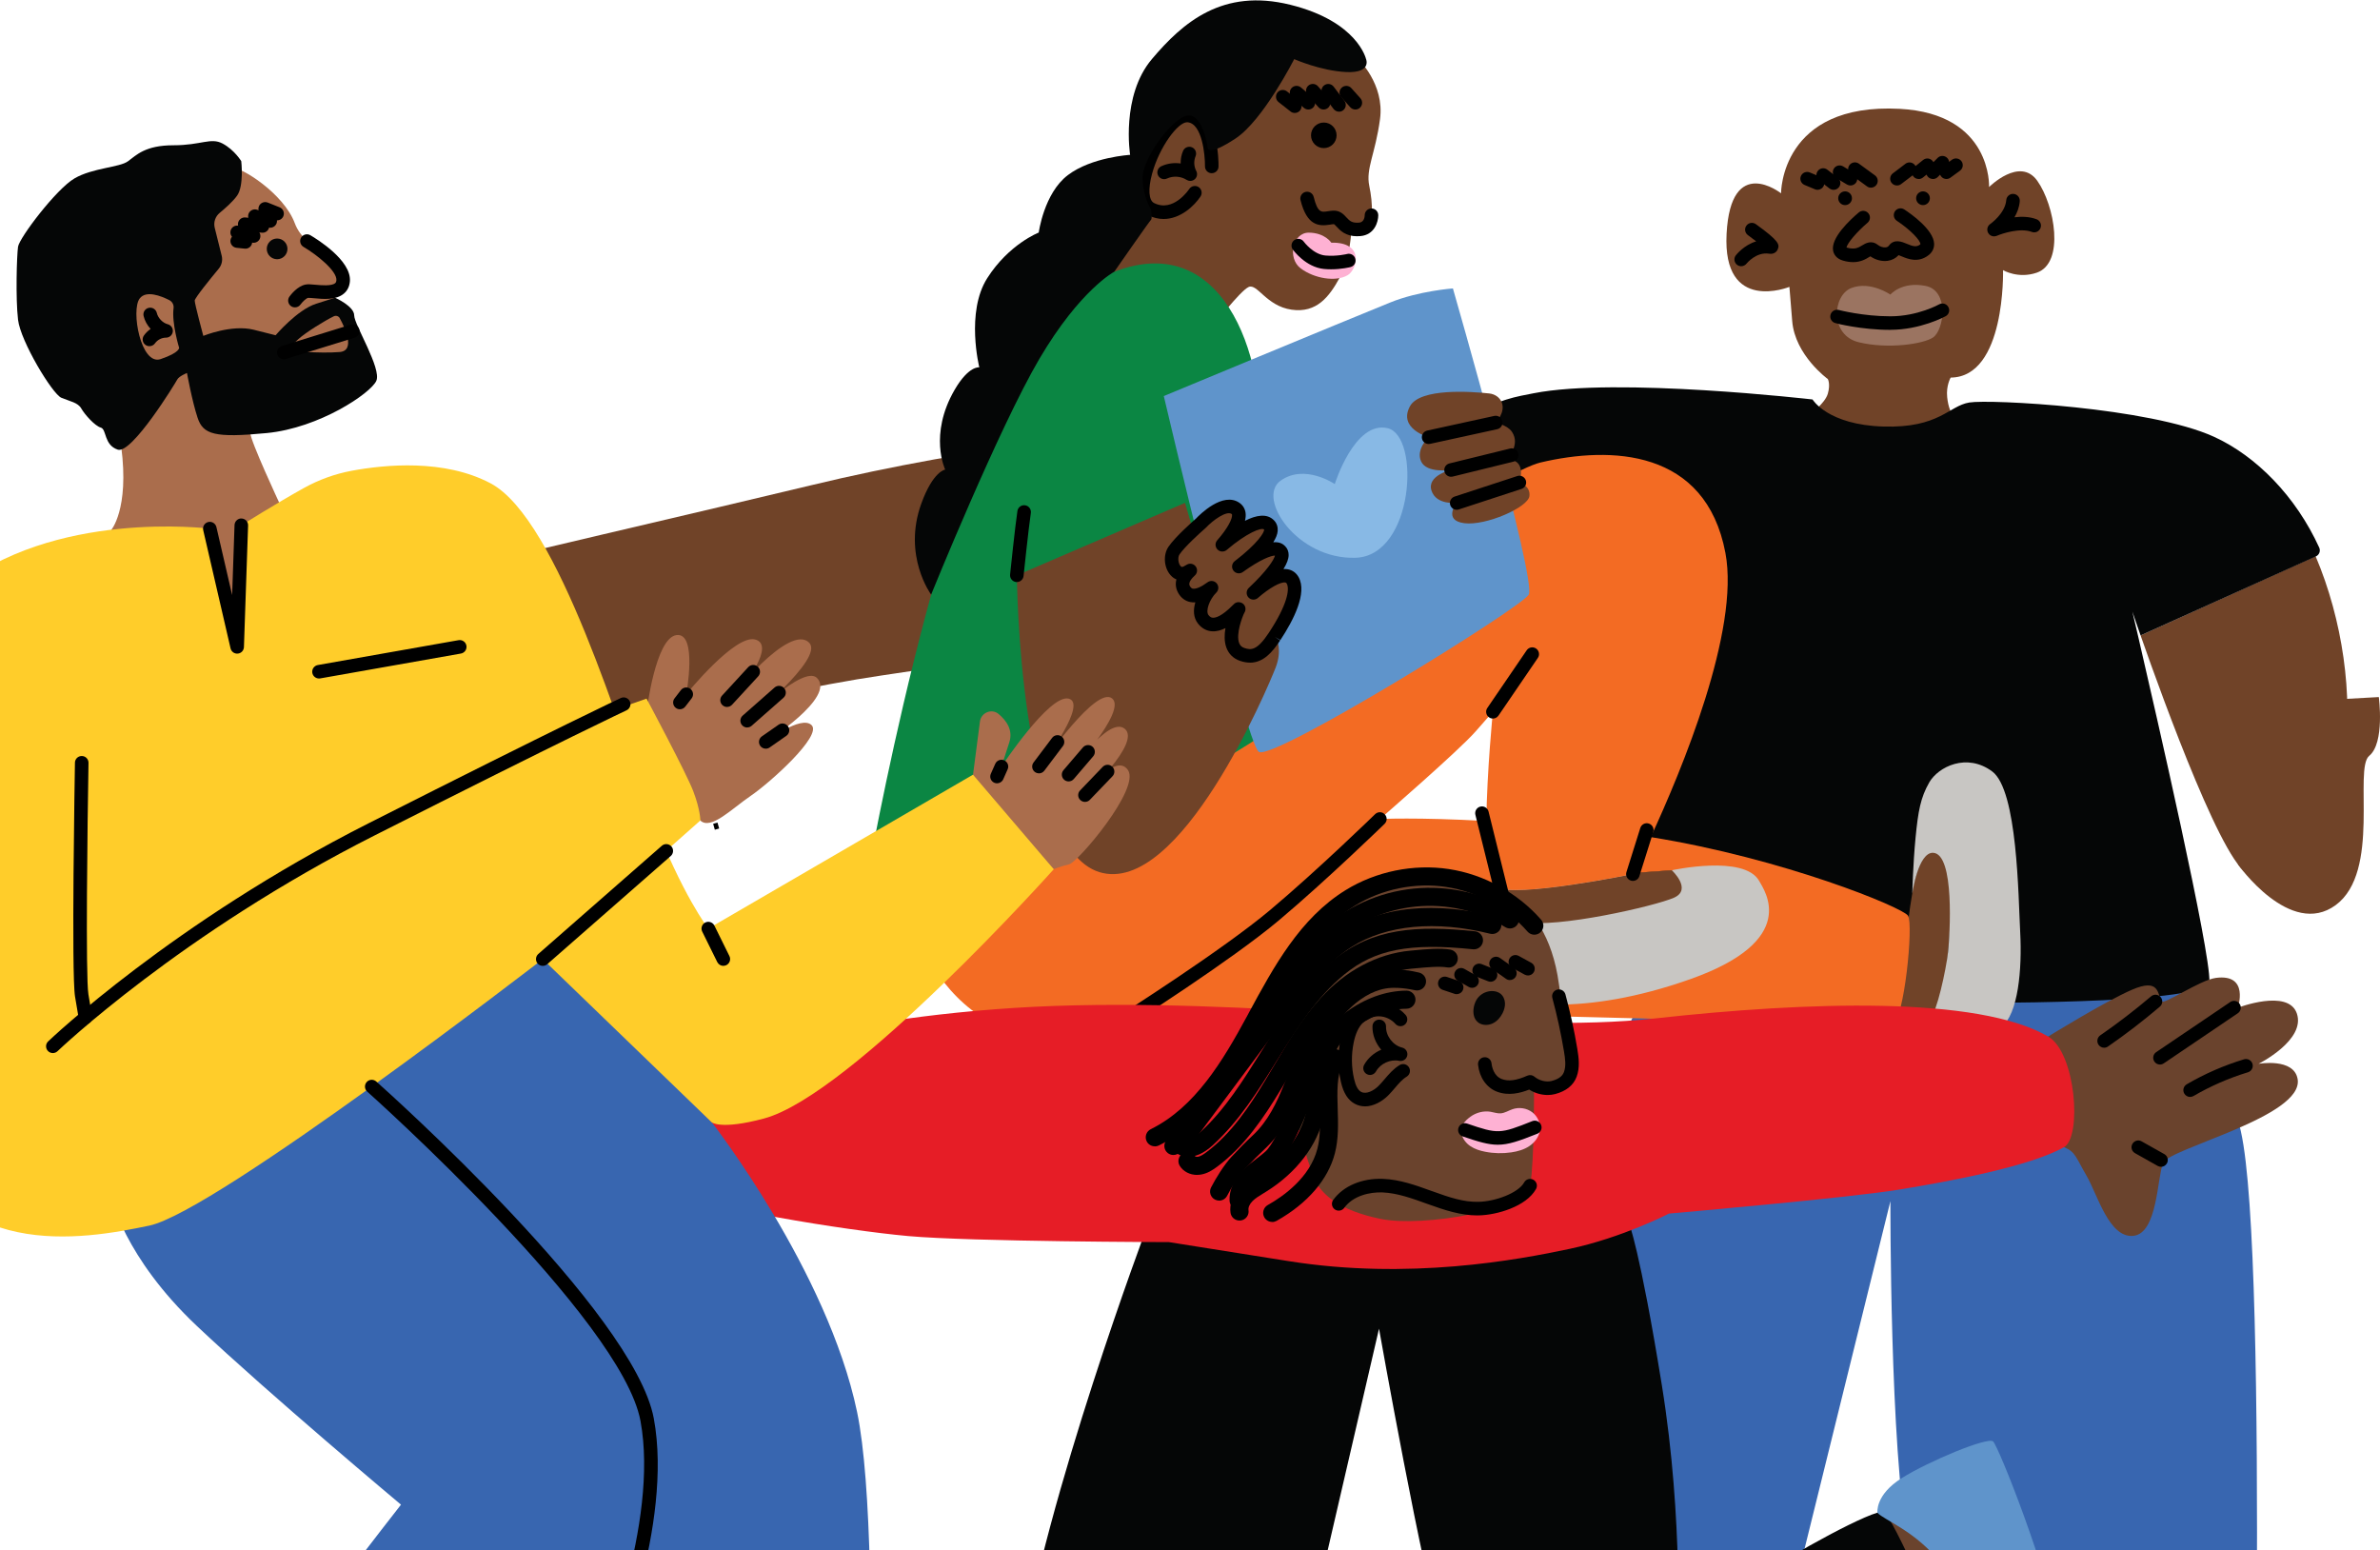 <svg width="390" height="254" viewBox="0 0 390 254" fill="none" xmlns="http://www.w3.org/2000/svg">
<path d="M296.621 67.853C296.621 67.853 299.058 66.105 299.517 64.505C299.976 62.906 299.517 62.106 299.517 62.106C299.517 62.106 294.14 58.218 293.681 52.611L293.222 47.005C293.222 47.005 282.239 51.463 282.928 38.31C283.616 25.157 291.852 31.674 291.852 31.674C291.852 31.674 291.756 16.803 311.3 17.832C326.497 18.632 325.942 30.645 325.942 30.645C325.942 30.645 330.978 25.609 333.837 29.615C336.695 33.622 338.384 43.094 333.755 44.679C330.689 45.731 328.23 44.264 328.23 44.264C328.23 44.264 328.69 61.787 319.647 61.869C319.647 61.869 318.877 63.179 319.076 65.083C319.432 68.453 320.906 68.742 320.906 68.742C320.906 68.742 306.879 75.666 296.614 67.853H296.621Z" fill="#704328"/>
<path d="M326.757 38.732C326.364 38.732 325.986 38.525 325.786 38.155C325.512 37.651 325.66 37.022 326.134 36.703C326.157 36.688 328.578 34.985 328.756 32.793C328.801 32.178 329.341 31.719 329.949 31.771C330.563 31.815 331.015 32.356 330.971 32.963C330.896 33.948 330.548 34.837 330.104 35.6C331.282 35.459 332.578 35.489 333.726 35.925C334.296 36.14 334.592 36.785 334.37 37.355C334.155 37.932 333.511 38.221 332.941 37.999C331.074 37.295 328.171 38.221 327.208 38.636C327.068 38.695 326.912 38.725 326.764 38.725L326.757 38.732Z" fill="black"/>
<path d="M285.319 43.62C285.082 43.62 284.845 43.545 284.645 43.39C284.164 43.02 284.067 42.324 284.438 41.842C284.504 41.753 285.749 40.161 287.778 39.546C287.341 39.206 286.859 38.85 286.423 38.524C285.926 38.169 285.808 37.472 286.171 36.976C286.534 36.48 287.222 36.369 287.719 36.724C291.607 39.517 291.622 40.087 291.311 40.85C291.148 41.257 290.674 41.694 289.896 41.568C287.763 41.235 286.215 43.175 286.2 43.19C285.978 43.471 285.652 43.62 285.319 43.62Z" fill="black"/>
<path d="M303.634 42.946C303.16 42.946 302.62 42.879 302.012 42.701C300.82 42.361 300.487 41.561 300.39 41.116C299.939 38.998 303.183 35.999 304.597 34.806C305.064 34.414 305.767 34.473 306.16 34.94C306.552 35.406 306.493 36.11 306.026 36.502C304.286 37.976 302.716 39.828 302.575 40.553C302.59 40.553 302.605 40.561 302.627 40.568C303.938 40.939 304.523 40.583 305.145 40.205C305.671 39.887 306.641 39.294 307.678 40.102C308.078 40.42 308.604 40.583 309.018 40.531C309.315 40.494 309.448 40.346 309.522 40.25C310.381 39.072 311.685 39.62 312.462 39.946C313.499 40.383 314.055 40.531 314.684 40.035C314.773 39.472 313.084 37.665 310.826 36.176C310.315 35.836 310.174 35.147 310.507 34.636C310.84 34.125 311.529 33.977 312.048 34.318C313.166 35.051 316.832 37.628 316.936 39.917C316.965 40.642 316.661 41.301 316.069 41.776C314.343 43.146 312.625 42.427 311.603 41.998C311.448 41.931 311.262 41.857 311.114 41.805C310.648 42.316 310.033 42.642 309.315 42.738C308.374 42.864 307.33 42.59 306.486 41.998C306.426 42.035 306.352 42.072 306.3 42.109C305.745 42.449 304.916 42.953 303.634 42.953V42.946Z" fill="black"/>
<path d="M309.767 48.271C309.767 48.271 306.545 46.012 303.412 47.175C300.28 48.338 299.761 54.907 304.583 56.077C309.404 57.247 315.21 56.359 316.773 55.285C318.573 54.048 319.461 47.605 315.521 46.842C311.581 46.079 309.767 48.271 309.767 48.271Z" fill="#9B7461"/>
<path d="M309.768 54.048C304.983 54.048 300.917 52.989 300.747 52.937C300.154 52.781 299.799 52.174 299.955 51.581C300.11 50.989 300.717 50.633 301.31 50.789C301.347 50.797 305.279 51.826 309.768 51.826C314.256 51.826 317.729 49.886 317.766 49.863C318.307 49.575 318.981 49.767 319.269 50.308C319.566 50.848 319.366 51.522 318.825 51.811C318.662 51.9 314.685 54.04 309.768 54.04V54.048Z" fill="black"/>
<path d="M310.848 30.392C310.515 30.392 310.182 30.244 309.96 29.956C309.589 29.467 309.686 28.771 310.174 28.4L312.233 26.838C312.722 26.467 313.418 26.564 313.789 27.052C314.159 27.541 314.063 28.237 313.574 28.608L311.515 30.17C311.315 30.326 311.078 30.392 310.841 30.392H310.848Z" fill="black"/>
<path d="M314.403 29.327C314.077 29.327 313.751 29.186 313.536 28.912C313.151 28.431 313.233 27.735 313.714 27.35L315.136 26.209C315.617 25.824 316.314 25.905 316.699 26.387C317.084 26.868 317.002 27.564 316.521 27.95L315.099 29.09C314.892 29.253 314.647 29.334 314.403 29.334V29.327Z" fill="black"/>
<path d="M368.897 143.261C365.023 143.764 354.529 114.844 350.767 104.113L379.45 91.144C388.308 112.015 386.545 140.972 368.897 143.261Z" fill="#704328"/>
<path d="M366.712 141.616C366.712 141.616 375.303 153.784 382.746 148.296C390.189 142.809 385.649 125.96 388.234 123.842C390.819 121.724 389.804 114.214 389.804 114.214L368.897 115.377C368.897 115.377 372.459 136.195 366.712 141.616Z" fill="#704328"/>
<path d="M316.744 29.327C316.462 29.327 316.181 29.223 315.959 29.008C315.522 28.579 315.522 27.875 315.959 27.438L317.506 25.876C317.936 25.439 318.64 25.439 319.077 25.876C319.513 26.305 319.513 27.009 319.077 27.446L317.529 29.008C317.314 29.223 317.025 29.334 316.736 29.334L316.744 29.327Z" fill="black"/>
<path d="M318.951 29.327C318.61 29.327 318.269 29.171 318.054 28.867C317.692 28.371 317.803 27.675 318.299 27.312L319.862 26.172C320.358 25.809 321.054 25.92 321.417 26.416C321.78 26.912 321.669 27.608 321.172 27.971L319.61 29.112C319.41 29.253 319.18 29.327 318.958 29.327H318.951Z" fill="black"/>
<path d="M306.582 30.749C306.352 30.749 306.123 30.682 305.93 30.534L303.301 28.616C302.805 28.253 302.694 27.557 303.056 27.061C303.419 26.564 304.115 26.453 304.612 26.816L307.241 28.734C307.737 29.097 307.848 29.793 307.485 30.29C307.27 30.586 306.93 30.749 306.589 30.749H306.582Z" fill="black"/>
<path d="M247.178 66.742C247.178 66.742 185.767 66.742 132.94 79.503C101.102 87.19 0.342 110.031 -15.418 116.918C-31.178 123.806 -20.409 151.378 -20.409 151.378C-20.409 151.378 104.049 116.585 144.427 110.682C184.805 104.78 251.755 93.945 251.755 93.945L247.178 66.742Z" fill="#704328"/>
<path d="M303.234 30.392C303.042 30.392 302.842 30.341 302.664 30.237L300.879 29.171C300.353 28.86 300.183 28.171 300.494 27.645C300.805 27.119 301.487 26.949 302.02 27.26L303.805 28.326C304.33 28.637 304.501 29.326 304.19 29.852C303.982 30.2 303.612 30.392 303.234 30.392Z" fill="black"/>
<path d="M270.974 159.465C270.974 159.465 241.705 217.336 241.364 262.417C241.024 307.497 247.178 330.375 247.178 330.375L277.365 328.02L309.774 196.807C309.774 196.807 309.663 237.518 312.692 252.989C315.721 268.46 334.895 329.693 339.946 330.367C344.997 331.041 368.904 325.657 368.904 325.657C368.904 325.657 371.911 206.22 367.2 185.364C362.49 164.509 357.78 159.458 357.78 159.458H270.981L270.974 159.465Z" fill="#3866B0"/>
<path d="M300.465 31.104C300.228 31.104 299.991 31.03 299.784 30.875L298.08 29.557C297.592 29.179 297.503 28.483 297.88 28.001C298.258 27.512 298.954 27.424 299.436 27.801L301.139 29.12C301.628 29.497 301.717 30.194 301.339 30.675C301.124 30.956 300.791 31.104 300.458 31.104H300.465Z" fill="black"/>
<path d="M297.836 31.104C297.695 31.104 297.547 31.074 297.406 31.015L295.703 30.304C295.14 30.067 294.866 29.415 295.103 28.852C295.34 28.289 295.992 28.023 296.555 28.252L298.258 28.963C298.821 29.2 299.095 29.852 298.858 30.415C298.68 30.844 298.265 31.096 297.828 31.096L297.836 31.104Z" fill="black"/>
<path d="M315.114 33.608C315.736 33.608 316.24 33.104 316.24 32.482C316.24 31.86 315.736 31.356 315.114 31.356C314.492 31.356 313.988 31.86 313.988 32.482C313.988 33.104 314.492 33.608 315.114 33.608Z" fill="black"/>
<path d="M302.346 33.608C302.968 33.608 303.472 33.104 303.472 32.482C303.472 31.86 302.968 31.356 302.346 31.356C301.725 31.356 301.221 31.86 301.221 32.482C301.221 33.104 301.725 33.608 302.346 33.608Z" fill="black"/>
<path d="M350.374 104.291C353.358 117.155 362.268 156.029 362.038 160.828C361.764 166.598 272.84 163.85 267.893 162.206C262.953 160.554 276.95 97.862 276.95 97.862H248.341L243.756 67.771C243.69 65.742 249.311 64.831 251.296 64.439C264.886 61.75 297.013 65.453 297.013 65.453C297.013 65.453 299.487 69.623 308.641 69.889C317.795 70.156 319.342 66.498 322.705 65.949C326.075 65.394 352.248 66.749 362.809 71.571C369.733 74.733 376.214 81.332 380.042 89.73C380.294 90.278 380.042 90.93 379.487 91.174L350.766 104.113C349.996 101.898 349.507 100.454 349.418 100.21C349.478 100.469 349.826 101.943 350.374 104.291Z" fill="#050606"/>
<path d="M222.524 9.644C222.524 9.644 226.916 13.746 226.138 19.508C225.36 25.27 223.79 27.611 224.375 30.447C224.96 33.284 225.227 37.046 223.368 37.483C221.509 37.92 221.457 37.483 221.457 37.483C221.457 37.483 221.354 42.171 219.495 45.555C217.836 48.57 215.784 51.34 211.637 50.74C207.49 50.14 206.016 46.377 204.601 47.029C203.187 47.681 198.654 53.576 198.654 53.576L178.688 47.214C178.688 47.214 186.753 38.905 186.916 35.861C187.079 32.817 184.035 30.595 188.315 22.856C192.596 15.117 198.439 16.353 198.847 19.975C199.254 23.596 207.319 12.813 207.319 8.703C207.319 4.593 212.341 4.178 216.125 5.985C219.91 7.792 222.524 9.651 222.524 9.651V9.644Z" fill="#704328"/>
<path d="M312.929 149.106C312.929 149.106 313.106 147.847 313.358 146.359C313.425 145.966 313.469 145.544 313.551 145.144C314.01 142.833 314.906 140.834 315.499 140.167C317.039 138.427 320.298 140.167 319.868 147.092C319.439 154.017 318.728 166.37 316.424 166.585C314.121 166.799 310.596 165.622 310.596 165.622L312.936 149.106H312.929Z" fill="#704328"/>
<path d="M273.966 142.597L267.671 143.041C267.604 143.16 267.575 143.226 267.575 143.226C267.575 143.226 248.252 147.211 245.09 145.352C245.09 145.352 245.608 149.233 245.697 149.84C245.786 150.455 249.711 152.891 253.288 152.81C256.865 152.721 273.707 150.099 276.321 147.485C278.943 144.87 273.966 142.597 273.966 142.597Z" fill="#F36B23"/>
<path d="M312.655 150.032C311.803 148.691 292.296 140.663 270.507 137.16C275.558 126.251 285.134 103.278 282.735 90.591C279.513 73.55 263.953 73.053 252.414 75.786C240.876 78.519 147.078 144.292 147.078 144.292C147.078 144.292 152.685 173.65 176.806 169.465C180.287 168.858 181.716 168.34 184.664 167.918C185.449 167.806 184.767 167.125 185.582 166.807C186.989 166.266 212.125 165.755 217.806 165.674C224.057 165.592 308.397 168.066 310.189 167.666C311.981 167.266 313.596 151.506 312.655 150.032ZM243.564 134.524C232.099 133.887 226.115 134.198 226.115 134.198C226.115 134.198 238.995 123.052 241.809 119.837L244.631 116.623C244.631 116.623 243.653 126.37 243.564 134.524ZM276.321 147.484C273.707 150.099 256.865 152.72 253.288 152.809C249.711 152.891 245.786 150.454 245.697 149.839C245.608 149.232 245.09 145.351 245.09 145.351C248.252 147.21 267.574 143.226 267.574 143.226C267.574 143.226 267.604 143.159 267.671 143.041L273.966 142.596C273.966 142.596 278.943 144.87 276.321 147.484Z" fill="#F36B23"/>
<path d="M276.321 147.485C273.707 150.099 256.865 152.721 253.288 152.81C249.711 152.891 245.786 150.455 245.697 149.84C245.608 149.233 245.09 145.352 245.09 145.352C248.252 147.211 267.575 143.226 267.575 143.226C267.575 143.226 267.604 143.16 267.671 143.041L273.966 142.597C273.966 142.597 278.943 144.87 276.321 147.485Z" fill="#704328"/>
<path d="M147.056 144.301C144.871 145.649 142.131 143.745 142.597 141.22C145.478 125.823 158.439 60.901 174.436 49.17C195.551 33.677 205.371 51.185 206.437 67.5C207.504 83.816 207.971 119.802 207.971 119.802C207.971 119.802 179.45 138.095 176.695 136.125C173.94 134.155 173.192 139.383 170.452 139.161C167.711 138.939 166.919 138.82 166.919 138.82C166.919 138.82 164.638 142.131 160.757 141.561L156.876 140.99C156.876 140.99 152.773 144.716 149.922 144.508L147.071 144.301C147.071 144.301 147.071 144.301 147.056 144.316V144.301Z" fill="#0B8643"/>
<path d="M222.094 17.945C221.79 17.945 221.487 17.82 221.264 17.575L219.783 15.924C219.376 15.464 219.413 14.761 219.872 14.354C220.331 13.946 221.035 13.983 221.442 14.442L222.923 16.094C223.331 16.553 223.294 17.257 222.834 17.664C222.62 17.857 222.36 17.945 222.094 17.945Z" fill="black"/>
<path d="M219.421 18.301C219.087 18.301 218.754 18.145 218.532 17.864L216.769 15.538C216.399 15.05 216.495 14.353 216.984 13.983C217.473 13.613 218.169 13.709 218.539 14.198L220.302 16.523C220.672 17.012 220.576 17.708 220.087 18.079C219.887 18.234 219.65 18.301 219.421 18.301Z" fill="black"/>
<path d="M216.888 17.945C216.584 17.945 216.281 17.82 216.059 17.575L214.296 15.605C213.889 15.146 213.926 14.443 214.385 14.035C214.844 13.628 215.548 13.665 215.955 14.124L217.717 16.094C218.125 16.553 218.088 17.257 217.629 17.664C217.414 17.849 217.155 17.945 216.888 17.945Z" fill="black"/>
<path d="M214.392 17.945C214.141 17.945 213.881 17.856 213.674 17.679L211.741 16.027C211.275 15.627 211.223 14.924 211.615 14.457C212.015 13.99 212.711 13.938 213.185 14.331L215.118 15.983C215.585 16.383 215.637 17.086 215.244 17.553C215.022 17.812 214.711 17.945 214.4 17.945H214.392Z" fill="black"/>
<path d="M212.17 18.509C211.933 18.509 211.689 18.435 211.481 18.272L209.511 16.724C209.03 16.347 208.948 15.643 209.326 15.162C209.704 14.68 210.407 14.599 210.889 14.977L212.859 16.524C213.34 16.902 213.422 17.606 213.044 18.087C212.822 18.369 212.496 18.509 212.17 18.509Z" fill="black"/>
<path d="M216.925 24.269C218.083 24.269 219.021 23.331 219.021 22.173C219.021 21.015 218.083 20.077 216.925 20.077C215.767 20.077 214.829 21.015 214.829 22.173C214.829 23.331 215.767 24.269 216.925 24.269Z" fill="black"/>
<path d="M222.391 38.712C220.48 38.712 219.584 37.742 219.029 37.142C218.718 36.809 218.629 36.72 218.547 36.728C218.347 36.735 218.133 36.772 217.925 36.809C216.148 37.091 214.17 37.039 213.111 32.795C212.963 32.203 213.326 31.595 213.918 31.447C214.511 31.299 215.118 31.662 215.266 32.255C215.918 34.876 216.511 34.787 217.57 34.617C217.851 34.572 218.14 34.528 218.451 34.513C219.584 34.461 220.199 35.143 220.651 35.639C221.162 36.187 221.532 36.58 222.724 36.476C223.598 36.402 223.628 35.387 223.628 35.269C223.628 34.654 224.124 34.158 224.739 34.158C225.353 34.158 225.85 34.654 225.85 35.269C225.85 36.365 225.235 38.483 222.924 38.683C222.739 38.698 222.554 38.705 222.384 38.705L222.391 38.712Z" fill="black"/>
<path d="M218.147 39.756C218.147 39.756 217.133 38.149 214.481 38.119C211.83 38.09 210.897 42.282 213.126 43.963C215.355 45.644 218.91 46.236 220.85 45.081C222.369 44.17 223.68 39.645 218.147 39.764V39.756Z" fill="#FEB1D3"/>
<path d="M218.124 44.125C217.754 44.125 217.369 44.11 216.976 44.073C213.969 43.792 211.932 41.007 211.844 40.889C211.488 40.392 211.599 39.696 212.095 39.341C212.592 38.985 213.288 39.096 213.643 39.593C213.673 39.637 215.199 41.681 217.176 41.866C219.05 42.036 220.731 41.622 220.746 41.614C221.338 41.459 221.945 41.822 222.094 42.414C222.249 43.007 221.894 43.614 221.294 43.762C221.227 43.777 219.864 44.125 218.109 44.125H218.124Z" fill="black"/>
<path d="M190.663 35.881C189.841 35.881 188.975 35.689 188.086 35.237C186.123 34.245 185.605 31.623 186.642 27.861C187.842 23.498 191.293 17.588 194.714 17.818C199.654 18.151 199.691 26.35 199.676 27.283C199.669 27.89 199.173 28.379 198.565 28.379H198.551C197.936 28.379 197.447 27.868 197.455 27.253C197.477 25.431 196.995 20.195 194.566 20.032C194.551 20.032 194.529 20.032 194.514 20.032C193.011 20.032 189.997 24.054 188.79 28.453C188.108 30.934 188.227 32.815 189.101 33.26C192.248 34.852 194.766 31.127 194.87 30.971C195.211 30.46 195.899 30.319 196.41 30.653C196.921 30.993 197.062 31.675 196.729 32.186C195.751 33.674 193.478 35.881 190.678 35.881H190.663Z" fill="black"/>
<path d="M195.04 29.645C194.833 29.645 194.625 29.586 194.44 29.468C193.5 28.868 192.24 28.779 191.226 29.253C190.67 29.512 190.011 29.268 189.752 28.712C189.493 28.157 189.737 27.498 190.293 27.238C191.293 26.772 192.403 26.631 193.47 26.787C193.455 26.083 193.581 25.38 193.862 24.728C194.099 24.165 194.759 23.898 195.321 24.135C195.884 24.372 196.151 25.024 195.914 25.594C195.595 26.357 195.632 27.283 196.025 28.009C196.262 28.453 196.173 29.009 195.803 29.349C195.588 29.542 195.321 29.645 195.047 29.645H195.04Z" fill="black"/>
<path d="M223.856 9.687C223.856 9.687 224.797 11.998 220.612 11.806C216.428 11.613 212.073 9.687 212.073 9.687C212.073 9.687 206.985 19.715 202.453 22.7C197.92 25.684 197.92 24.262 197.92 24.262C197.92 24.262 197.128 18.619 194.632 18.923C192.136 19.226 187.107 26.07 187.226 29.247C187.344 32.424 188.581 34.238 188.581 34.238C188.581 34.238 188.862 35.801 188.611 36.016C188.359 36.231 182.597 44.518 182.597 44.518C182.597 44.518 176.998 47.466 170.34 58.76C163.682 70.054 152.58 97.427 152.58 97.427C152.58 97.427 147.877 91.08 150.966 82.526C152.899 77.179 154.884 76.942 154.884 76.942C154.884 76.942 152.151 71.239 156.431 63.87C158.75 59.878 160.475 60.189 160.475 60.189C160.475 60.189 158.216 51.154 161.779 45.57C165.341 39.986 170.214 38.104 170.214 38.104C170.214 38.104 171.066 31.669 174.976 28.699C178.887 25.729 185.189 25.373 185.189 25.373C185.189 25.373 183.641 15.738 188.751 9.687C193.862 3.637 200.349 -1.955 211.421 0.778C222.493 3.511 223.849 9.687 223.849 9.687H223.856Z" fill="#050606"/>
<path d="M190.707 64.892C190.707 64.892 219.931 52.753 227.811 49.561C232.507 47.658 238.083 47.258 238.083 47.258C238.083 47.258 251.881 95.182 250.503 97.441C249.126 99.7 209.022 124.458 206.319 123.214C204.149 122.207 190.707 64.899 190.707 64.899V64.892Z" fill="#5F94CB"/>
<path d="M218.732 79.319C218.732 79.319 213.785 75.927 209.83 78.771C205.875 81.615 212.533 91.701 222.124 91.391C231.715 91.079 232.781 71.416 227.375 70.157C221.968 68.898 218.724 79.311 218.724 79.311L218.732 79.319Z" fill="#88B9E5"/>
<path d="M174.125 120.947C173.911 120.947 173.688 120.88 173.496 120.747C172.992 120.399 172.866 119.703 173.214 119.199C173.711 118.481 185.427 101.588 188.663 98.862C191.67 96.329 192.055 96.366 192.5 96.418C192.803 96.448 193.085 96.603 193.27 96.84C193.648 97.322 193.566 98.018 193.077 98.403C192.937 98.514 192.781 98.581 192.618 98.618C192.418 98.729 191.774 99.144 190.085 100.566C187.589 102.669 178.369 115.644 175.036 120.466C174.821 120.777 174.473 120.947 174.125 120.947ZM191.522 98.218C191.678 98.41 191.87 98.529 192.063 98.588C191.855 98.522 191.67 98.396 191.522 98.218Z" fill="black"/>
<path d="M209.081 104.411C209.274 104.774 210.103 106.603 209.044 109.358C207.859 112.439 193.351 146.958 180.139 142.893C166.926 138.819 166.63 94.264 166.63 94.264L194.188 82.393L195.499 86.918C195.499 86.918 200.394 81.889 202.46 83.303C204.408 84.629 200.764 88.777 200.32 89.28C200.883 88.799 206.23 84.222 207.978 86.044C209.503 87.636 204.712 91.554 203.023 92.85C204.519 91.769 208.57 89.043 209.815 90.287C211.14 91.613 206.66 95.983 205.408 97.16C206.571 96.146 210.585 92.887 211.829 95.101C213.281 97.708 209.059 104.374 209.081 104.418V104.411Z" fill="#704328"/>
<path d="M204.823 108.573C204.32 108.573 203.787 108.484 203.202 108.284C202.113 107.914 201.335 107.151 200.95 106.084C200.602 105.099 200.624 103.974 200.809 102.915C200.128 103.255 199.373 103.485 198.632 103.44C197.714 103.389 196.914 102.944 196.299 102.159C195.529 101.174 195.514 99.9 195.877 98.693C195.581 98.715 195.299 98.693 195.025 98.641C194.218 98.478 193.544 97.975 193.085 97.182C192.803 96.694 192.515 95.909 192.774 94.938C192.433 94.798 192.115 94.575 191.841 94.272C190.73 93.065 190.559 90.924 191.47 89.591C192.603 87.925 195.581 85.318 195.995 84.955C196.595 84.318 200.38 80.526 203.083 82.378C203.668 82.778 204.024 83.363 204.112 84.074C204.164 84.474 204.112 84.896 204.009 85.333C205.875 84.385 207.638 84.088 208.771 85.266C209.215 85.725 209.415 86.318 209.371 86.984C209.326 87.569 209.06 88.199 208.645 88.851C209.845 88.747 210.341 89.251 210.593 89.495C210.97 89.873 211.17 90.376 211.163 90.954C211.156 91.583 210.874 92.346 210.319 93.235C210.556 93.22 210.778 93.235 211 93.272C211.778 93.405 212.392 93.85 212.792 94.553C214.244 97.16 211.97 101.604 209.808 104.877L208.845 104.322L209.771 104.937C208.497 106.869 207.016 108.58 204.823 108.58V108.573ZM202.987 98.671C203.261 98.671 203.535 98.775 203.742 98.967C204.127 99.33 204.209 99.915 203.927 100.367C203.594 100.982 202.476 103.892 203.061 105.381C203.216 105.781 203.483 106.033 203.912 106.173C205.009 106.544 205.994 106.595 207.912 103.692C207.912 103.692 207.949 103.64 207.949 103.633C210.896 99.175 211.378 96.568 210.852 95.62C210.771 95.479 210.711 95.457 210.622 95.442C209.845 95.301 207.993 96.346 206.127 97.975C205.668 98.375 204.979 98.33 204.572 97.886C204.164 97.434 204.194 96.745 204.631 96.331C207.601 93.539 208.786 91.695 208.919 91.035C208.904 91.035 208.889 91.035 208.875 91.035C208.326 91.035 206.593 91.613 203.653 93.731C203.164 94.087 202.476 93.983 202.113 93.494C201.75 93.005 201.846 92.317 202.328 91.946C206.142 89.021 207.216 87.184 207.142 86.762C206.742 86.362 204.32 87.288 201.024 90.102C200.58 90.48 199.921 90.458 199.506 90.036C199.099 89.621 199.076 88.962 199.461 88.525C201.239 86.51 201.965 84.94 201.891 84.34C201.883 84.259 201.861 84.237 201.809 84.207C200.987 83.644 198.773 85.214 197.558 86.51C197.528 86.54 197.499 86.57 197.469 86.592C196.595 87.347 194.144 89.576 193.285 90.835C192.937 91.346 193.085 92.354 193.463 92.761C193.566 92.872 193.663 92.983 194.018 92.783L194.24 92.657C194.329 92.605 194.418 92.554 194.514 92.502C195.01 92.228 195.625 92.376 195.951 92.835C196.277 93.294 196.21 93.924 195.788 94.301C194.596 95.375 194.892 95.886 194.988 96.049C195.188 96.39 195.373 96.427 195.455 96.449C195.951 96.553 196.855 96.168 197.869 95.412C198.336 95.064 198.995 95.138 199.373 95.583C199.75 96.027 199.728 96.686 199.313 97.094C198.173 98.227 197.514 100.123 198.032 100.782C198.314 101.145 198.558 101.204 198.743 101.211C199.18 101.248 200.187 101.004 202.009 99.16C202.165 99.004 202.276 98.908 202.313 98.878C202.505 98.738 202.735 98.664 202.965 98.664L202.987 98.671Z" fill="black"/>
<path d="M246.074 65.921C245.748 65.091 244.934 64.565 244.045 64.469C241.179 64.158 232.691 63.529 231.04 66.573C229.048 70.253 234.106 71.631 234.106 71.631C234.106 71.631 231.958 73.623 232.877 75.615C233.795 77.608 237.779 76.993 237.779 76.993C237.779 76.993 233.795 77.911 234.565 80.363C235.335 82.814 238.705 82.392 238.705 82.392C238.705 82.392 236.402 85.265 239.935 85.725C243.467 86.184 250.399 83.14 250.621 81.281C250.821 79.6 248.985 79.029 248.985 79.029C248.985 79.029 249.903 76.371 248.266 75.556C246.63 74.741 249.281 73.068 247.755 70.749C247.074 69.72 245.097 69.216 245.097 69.216C245.097 69.216 246.748 67.602 246.074 65.898V65.921Z" fill="#704328"/>
<path d="M234.1 72.749C233.589 72.749 233.13 72.393 233.019 71.875C232.885 71.275 233.27 70.682 233.87 70.549L244.861 68.149C245.461 68.016 246.053 68.401 246.187 69.001C246.32 69.601 245.935 70.194 245.335 70.327L234.344 72.726C234.263 72.741 234.181 72.749 234.107 72.749H234.1Z" fill="black"/>
<path d="M237.78 78.119C237.284 78.119 236.825 77.778 236.699 77.275C236.551 76.682 236.914 76.075 237.514 75.934L247.46 73.49C248.06 73.342 248.66 73.705 248.801 74.305C248.941 74.905 248.586 75.505 247.986 75.645L238.04 78.089C237.951 78.112 237.862 78.119 237.773 78.119H237.78Z" fill="black"/>
<path d="M238.706 83.525C238.239 83.525 237.803 83.229 237.647 82.763C237.454 82.177 237.773 81.555 238.358 81.363L248.63 78.001C249.208 77.808 249.837 78.126 250.03 78.712C250.222 79.296 249.904 79.919 249.319 80.111L239.047 83.474C238.936 83.511 238.817 83.525 238.699 83.525H238.706Z" fill="black"/>
<path d="M184.368 168.228C183.998 168.228 183.642 168.043 183.427 167.71C183.102 167.192 183.25 166.503 183.768 166.177C183.931 166.073 200.387 155.616 208.141 149.099C215.918 142.566 225.249 133.487 225.338 133.398C225.783 132.968 226.479 132.976 226.908 133.42C227.338 133.857 227.33 134.56 226.886 134.99C226.79 135.079 217.399 144.211 209.563 150.802C201.698 157.408 185.123 167.947 184.953 168.051C184.768 168.169 184.561 168.221 184.361 168.221L184.368 168.228Z" fill="black"/>
<path d="M244.631 117.735C244.416 117.735 244.194 117.675 244.009 117.542C243.505 117.194 243.372 116.505 243.72 116.002L250.17 106.552C250.519 106.041 251.207 105.915 251.711 106.263C252.215 106.611 252.348 107.3 252 107.803L245.549 117.253C245.334 117.572 244.986 117.735 244.631 117.735Z" fill="black"/>
<path d="M246.276 148.203C245.78 148.203 245.32 147.863 245.195 147.359L241.766 133.51C241.617 132.917 241.98 132.31 242.573 132.162C243.173 132.014 243.773 132.377 243.921 132.969L247.35 146.819C247.498 147.411 247.135 148.018 246.542 148.166C246.454 148.189 246.365 148.196 246.276 148.196V148.203Z" fill="black"/>
<path d="M267.575 144.337C267.464 144.337 267.353 144.322 267.242 144.285C266.657 144.1 266.331 143.478 266.516 142.893L268.789 135.664C268.975 135.079 269.589 134.753 270.182 134.939C270.767 135.124 271.093 135.746 270.908 136.331L268.634 143.559C268.486 144.033 268.049 144.337 267.575 144.337Z" fill="black"/>
<path d="M166.631 95.368C166.594 95.368 166.557 95.368 166.512 95.368C165.905 95.301 165.461 94.76 165.52 94.145C165.55 93.827 166.335 86.295 166.72 83.725C166.809 83.118 167.386 82.696 167.986 82.792C168.593 82.881 169.008 83.451 168.919 84.058C168.542 86.576 167.734 94.301 167.727 94.375C167.668 94.945 167.186 95.368 166.623 95.368H166.631Z" fill="black"/>
<path d="M245.423 147.846C245.423 147.846 242.83 160.836 245.089 162.666C247.348 164.495 259.168 166.769 277.076 160.4C294.984 154.03 289.17 145.965 288.267 144.343C285.83 139.981 273.958 142.595 273.958 142.595C273.958 142.595 277.357 145.736 274.306 147.091C271.255 148.446 255.117 152.157 249.526 151.06C245.926 150.357 245.415 147.839 245.415 147.839L245.423 147.846Z" fill="#C8C6C3"/>
<path d="M316.128 128.222C314.714 130.688 314.314 132.91 313.892 137.279C313.469 141.649 313.358 146.396 313.358 146.396C313.358 146.396 314.321 139.612 316.773 139.731C320.335 139.908 319.528 153.136 319.209 156.046C318.891 158.957 317.335 165.948 316.41 166.585C315.484 167.222 325.186 170.421 327.956 168.288C330.726 166.155 331.362 158.749 331.044 152.81C330.726 146.87 330.614 129.503 326.46 126.407C322.305 123.311 317.624 125.607 316.121 128.222H316.128Z" fill="#C8C6C3"/>
<path d="M317.647 268.942L324.342 270.335L319.558 253.471L310.604 248.517L307.634 249.642L317.647 268.942Z" fill="#6A432D"/>
<path d="M187.981 200.962C187.981 200.962 171.251 245.421 167.126 272.697C163.001 299.974 166.83 328.85 167.407 329.079C167.985 329.309 190.551 330.872 191.418 330.524C192.284 330.176 194.484 326.821 196.276 321.784C198.068 316.748 212.851 274.401 215.413 263.284C217.976 252.168 225.974 217.707 225.974 217.707C225.974 217.707 233.329 259.129 236.232 267.454C239.135 275.778 247.578 304.21 252.088 309.55C256.598 314.889 266.374 317.445 275.55 313.238C284.727 309.031 294.806 303.232 304.204 291.583C313.603 279.933 318.942 269.32 318.868 268.942C318.794 268.565 310.144 248.265 308.641 247.731C307.137 247.198 293.451 254.649 288.037 258.485C282.623 262.321 274.876 269.387 274.876 269.387C274.876 269.387 275.928 249.272 272.321 226.972C268.715 204.673 266.908 200.311 266.908 200.311L187.981 200.955V200.962Z" fill="#050606"/>
<path d="M335.628 169.834C335.628 169.834 344.974 164.057 349.374 162.161C353.773 160.265 353.536 162.687 354.158 164.057C354.476 164.768 360.423 160.583 363.119 160.228C368.644 159.502 366.704 165.116 366.704 165.116C366.704 165.116 374.947 161.953 376.369 166.042C377.887 170.426 370.096 174.307 370.096 174.307C370.096 174.307 375.887 173.277 376.502 176.795C377.576 182.957 355.454 188.149 354.461 190.541C353.469 192.933 353.565 202.094 349.581 202.494C345.596 202.894 343.708 195.718 341.908 192.637C340.109 189.556 340.116 188.749 338.22 187.956C336.324 187.164 335.628 169.826 335.628 169.826V169.834Z" fill="#6A432D"/>
<path d="M335.628 169.833C340.161 172.477 341.19 186.275 338.22 187.963C332.621 191.133 319.431 193.569 311.151 194.925C302.871 196.28 273.492 198.843 273.492 198.843C273.492 198.843 265.863 202.783 257.243 204.619C248.622 206.456 230.825 209.759 211.192 206.641L191.558 203.523C191.558 203.523 159.127 203.457 148.84 202.531C138.553 201.605 114.484 197.724 111.381 195.199C108.277 192.673 108.663 178.698 111.381 175.98C112.936 174.425 139.916 165.501 176.213 164.723C212.51 163.945 246.674 169.574 271.322 166.856C295.969 164.138 324.104 163.123 335.636 169.841L335.628 169.833Z" fill="#E61D26"/>
<path d="M117.135 135.951L116.861 134.981L117.572 134.781L117.846 135.751L117.135 135.951Z" fill="black"/>
<path d="M111.373 175.967C111.373 175.967 100.508 170.249 97.235 169.449C91.147 167.953 91.243 172.56 91.243 172.56C91.243 172.56 80.579 170.375 77.979 174.034C76.743 175.774 77.979 177.144 77.979 177.144C77.979 177.144 72.869 176.174 72.003 179.44C71.04 183.076 77.068 184.506 77.068 184.506C77.068 184.506 72.24 184.824 72.662 188.372C73.062 191.727 79.379 193.697 84.785 193.86L90.192 194.023C90.192 194.023 84.948 201.969 88.474 204.754C91.999 207.539 95.028 204.998 97.317 202.539C99.605 200.081 101.168 198.17 105.915 196.23C110.662 194.289 111.388 194.015 111.388 194.015V175.967H111.373Z" fill="#6A432D"/>
<path d="M255.451 161.228C257.117 173.551 258.65 175.033 256.599 177.24C254.547 179.447 251.37 178.217 251.37 178.217C251.37 178.217 251.444 190.348 250.74 194.274C250.037 198.199 233.196 201.139 226.234 199.717C219.272 198.295 216.895 195.666 215.828 194.014C214.762 192.363 211.126 180.632 211.674 175.655C212.222 170.678 208.548 161.354 209.97 159.087C211.392 156.821 223.227 141.239 235.21 142.661C242.135 143.483 253.333 145.534 255.451 161.235V161.228Z" fill="#6A432D"/>
<path d="M307.648 247.873C307.648 247.873 307.219 244.955 311.647 242.177C316.076 239.4 325.726 235.401 326.6 236.179C327.474 236.956 335.554 257.212 337.554 268.424C339.553 279.637 337.991 279.03 335.902 279.637C333.814 280.245 329.466 281.289 325.734 277.201C322.001 273.112 322.082 261.292 317.994 256.079C313.906 250.865 308.692 249.05 307.648 247.873Z" fill="#5F94CB"/>
<path d="M250.377 159.829C250.199 159.829 250.014 159.785 249.844 159.696L247.785 158.57C247.244 158.274 247.052 157.6 247.348 157.059C247.644 156.519 248.318 156.326 248.859 156.622L250.918 157.748C251.458 158.044 251.651 158.718 251.354 159.259C251.155 159.629 250.769 159.836 250.377 159.836V159.829Z" fill="black"/>
<path d="M247.415 160.585C247.193 160.585 246.97 160.519 246.778 160.378L244.512 158.778C244.008 158.423 243.889 157.734 244.245 157.23C244.6 156.727 245.297 156.608 245.793 156.964L248.059 158.563C248.563 158.919 248.681 159.608 248.326 160.111C248.111 160.415 247.77 160.578 247.415 160.578V160.585Z" fill="black"/>
<path d="M244.245 160.858C244.112 160.858 243.971 160.836 243.838 160.777L241.972 160.036C241.401 159.814 241.12 159.162 241.35 158.592C241.572 158.022 242.224 157.74 242.794 157.97L244.66 158.71C245.23 158.933 245.512 159.584 245.282 160.155C245.112 160.591 244.69 160.858 244.253 160.858H244.245Z" fill="black"/>
<path d="M241.223 161.858C241.038 161.858 240.846 161.813 240.675 161.709L238.868 160.68C238.335 160.376 238.15 159.695 238.454 159.169C238.757 158.636 239.439 158.451 239.964 158.754L241.772 159.784C242.305 160.087 242.49 160.769 242.186 161.295C241.979 161.658 241.609 161.858 241.223 161.858Z" fill="black"/>
<path d="M238.698 162.895C238.579 162.895 238.461 162.88 238.343 162.836L236.402 162.184C235.817 161.992 235.506 161.362 235.699 160.777C235.891 160.192 236.521 159.881 237.106 160.074L239.046 160.725C239.631 160.918 239.942 161.547 239.75 162.132C239.594 162.599 239.165 162.888 238.698 162.888V162.895Z" fill="black"/>
<path d="M242.297 167.591C242.964 168.027 243.86 168.027 244.578 167.694C245.297 167.361 245.852 166.731 246.215 166.02C246.474 165.502 246.644 164.924 246.615 164.347C246.585 163.769 246.333 163.184 245.882 162.821C245.482 162.503 244.956 162.377 244.445 162.384C243.645 162.399 242.86 162.747 242.312 163.332C241.349 164.347 240.964 166.702 242.312 167.591H242.297Z" fill="#050606"/>
<path d="M224.507 176.137C224.322 176.137 224.137 176.092 223.967 175.996C223.434 175.7 223.234 175.026 223.53 174.485C224.152 173.36 225.167 172.493 226.337 171.997C225.418 170.938 224.863 169.553 224.9 168.146C224.915 167.538 225.411 167.064 226.011 167.064C226.018 167.064 226.033 167.064 226.041 167.064C226.655 167.079 227.137 167.59 227.122 168.205C227.085 169.745 228.27 171.293 229.766 171.649C230.358 171.789 230.729 172.382 230.595 172.974C230.462 173.567 229.877 173.945 229.284 173.819C227.833 173.515 226.189 174.263 225.47 175.567C225.27 175.929 224.885 176.137 224.5 176.137H224.507Z" fill="black"/>
<path d="M253.621 179.416C252.57 179.416 251.481 179.105 250.585 178.528C249.133 179.105 247.193 179.601 245.275 178.861C243.593 178.209 242.438 176.565 242.201 174.462C242.134 173.854 242.571 173.299 243.179 173.232C243.786 173.158 244.341 173.603 244.408 174.21C244.475 174.817 244.778 176.291 246.074 176.795C247.171 177.217 248.467 177.054 250.281 176.247C250.674 176.076 251.125 176.143 251.451 176.417C252.192 177.054 253.369 177.343 254.251 177.12C255.724 176.735 256.11 176.091 256.28 175.647C256.643 174.662 256.487 173.477 256.28 172.255C255.791 169.322 255.147 166.382 254.377 163.516C254.214 162.923 254.569 162.316 255.162 162.153C255.754 161.99 256.361 162.345 256.524 162.938C257.317 165.871 257.976 168.885 258.472 171.884C258.717 173.358 258.909 174.921 258.361 176.409C257.843 177.824 256.643 178.787 254.814 179.268C254.428 179.364 254.029 179.416 253.614 179.416H253.621Z" fill="black"/>
<path d="M244.275 182.165C243.12 181.972 241.898 182.283 240.957 182.972C240.017 183.661 239.254 184.49 239.491 185.742C239.654 186.586 240.231 187.32 240.95 187.801C241.668 188.282 242.505 188.542 243.357 188.712C244.771 188.993 246.23 189.023 247.652 188.816C248.697 188.66 249.733 188.371 250.607 187.786C251.481 187.201 252.177 186.29 252.333 185.253C252.503 184.128 251.992 182.935 251.089 182.246C250.185 181.558 248.926 181.372 247.852 181.743C247.193 181.965 246.586 182.38 245.89 182.424C245.364 182.454 244.845 182.269 244.327 182.18C244.312 182.18 244.29 182.18 244.275 182.172V182.165Z" fill="#FEB1D3"/>
<path d="M245.437 187.563C243.89 187.563 242.305 187.097 239.683 186.2C239.105 186 238.794 185.371 238.994 184.786C239.194 184.208 239.824 183.897 240.409 184.097C245.475 185.83 245.771 185.823 251.088 183.697C251.659 183.475 252.303 183.749 252.532 184.319C252.762 184.89 252.481 185.534 251.91 185.763C248.866 186.978 247.171 187.563 245.437 187.563Z" fill="black"/>
<path d="M242.082 199.147C239.349 199.147 236.727 198.281 234.061 197.318L233.765 197.214C231.41 196.363 228.981 195.481 226.544 195.378C224.463 195.296 221.73 195.911 220.271 197.911C219.908 198.407 219.212 198.511 218.716 198.155C218.22 197.792 218.109 197.096 218.471 196.6C220.145 194.304 223.197 193.023 226.633 193.156C229.41 193.267 232.002 194.208 234.52 195.119L234.817 195.222C237.461 196.178 239.853 196.992 242.304 196.918C245.022 196.859 248.792 195.489 249.762 193.734C250.058 193.2 250.732 193 251.273 193.304C251.806 193.6 252.006 194.274 251.702 194.815C250.103 197.696 245.267 199.081 242.349 199.14C242.26 199.14 242.163 199.14 242.075 199.14L242.082 199.147Z" fill="black"/>
<path d="M189.225 187.823C188.677 187.823 188.151 187.52 187.899 187.001C187.537 186.268 187.84 185.379 188.573 185.016C195.824 181.432 200.356 173.878 204.378 166.442L204.607 166.012C208.74 158.369 213.013 150.474 220.501 145.846C225.47 142.78 231.632 141.521 237.409 142.394C243.186 143.268 248.696 146.29 252.539 150.697C253.08 151.311 253.013 152.252 252.399 152.785C251.784 153.326 250.851 153.259 250.31 152.644C246.926 148.764 242.06 146.097 236.972 145.327C231.884 144.557 226.448 145.668 222.064 148.371C215.25 152.578 211.169 160.125 207.222 167.427L206.992 167.856C202.741 175.714 197.927 183.713 189.899 187.682C189.692 187.786 189.462 187.838 189.247 187.838L189.225 187.823Z" fill="black"/>
<path d="M192.277 189.245C191.951 189.245 191.632 189.141 191.358 188.927C190.714 188.416 190.61 187.49 191.114 186.845C197.046 179.358 202.697 171.5 207.896 163.487L208.415 162.687C210.696 159.169 213.051 155.525 216.221 152.578C220.449 148.645 225.937 146.164 231.677 145.594C237.417 145.024 243.29 146.371 248.207 149.386C248.903 149.815 249.126 150.726 248.696 151.422C248.266 152.119 247.356 152.341 246.659 151.911C242.29 149.23 237.076 148.03 231.973 148.541C226.87 149.052 221.99 151.252 218.242 154.748C215.339 157.451 213.088 160.932 210.903 164.301L210.385 165.101C205.134 173.189 199.431 181.121 193.44 188.682C193.151 189.052 192.714 189.245 192.277 189.245Z" fill="black"/>
<path d="M194.75 187.12C194.439 187.12 194.135 187.024 193.868 186.824C193.209 186.335 193.076 185.409 193.565 184.75L209.058 163.961C212.006 160.006 215.346 155.518 219.938 152.623C228.099 147.461 238.016 148.416 244.896 150.119C245.688 150.319 246.177 151.119 245.977 151.912C245.777 152.704 244.977 153.185 244.185 152.993C235.253 150.778 227.203 151.534 221.522 155.126C217.397 157.733 214.368 161.799 211.435 165.731L195.942 186.52C195.653 186.913 195.201 187.112 194.75 187.112V187.12Z" fill="black"/>
<path d="M194.75 189.542C194.165 189.542 193.669 189.409 193.262 189.223C192.514 188.883 192.188 188.009 192.521 187.261C192.862 186.513 193.736 186.187 194.484 186.52C194.935 186.728 195.817 186.305 196.772 185.424C200.779 181.743 203.786 176.915 206.704 172.249C210.014 166.939 213.443 161.451 218.427 157.363C224.915 152.052 232.143 151.601 241.69 152.593C242.505 152.675 243.097 153.408 243.008 154.222C242.919 155.037 242.186 155.622 241.379 155.541C230.995 154.459 225.285 155.57 220.301 159.658C215.695 163.428 212.547 168.479 209.214 173.819C206.2 178.655 203.082 183.647 198.779 187.601C197.18 189.075 195.817 189.534 194.75 189.534V189.542Z" fill="black"/>
<path d="M196.165 192.511C194.987 192.511 193.891 191.955 193.321 191.022C192.891 190.326 193.113 189.415 193.81 188.986C194.506 188.556 195.417 188.778 195.846 189.467C195.891 189.504 196.083 189.578 196.313 189.534C196.75 189.46 197.224 189.134 197.683 188.793C201.741 185.771 204.726 181.328 207.348 176.98C207.792 176.247 208.229 175.507 208.666 174.766C210.94 170.922 213.295 166.945 216.398 163.539C220.516 159.021 225.722 156.266 231.069 155.77L231.625 155.718C233.669 155.525 235.98 155.303 237.653 155.592C238.461 155.733 239.001 156.495 238.86 157.303C238.72 158.11 237.957 158.65 237.15 158.51C235.861 158.288 233.758 158.488 231.899 158.665L231.336 158.717C226.729 159.147 222.204 161.561 218.583 165.531C215.687 168.708 213.413 172.552 211.214 176.269C210.769 177.018 210.332 177.758 209.888 178.499C207.111 183.105 203.926 187.83 199.453 191.163C198.705 191.718 197.875 192.259 196.831 192.444C196.609 192.481 196.387 192.504 196.165 192.504V192.511Z" fill="black"/>
<path d="M199.771 196.717C199.541 196.717 199.312 196.666 199.097 196.555C198.371 196.184 198.075 195.288 198.453 194.562C199.223 193.059 200.593 190.844 201.8 189.548C203.022 188.23 204.096 187.141 205.303 186.016C207.814 183.668 209.243 180.587 210.317 177.891C211.561 174.759 213.102 171.144 215.124 168.041C219.182 161.82 223.974 158.673 228.988 158.895H229.195C230.721 158.976 230.876 158.991 232.52 159.354C233.32 159.532 233.824 160.324 233.646 161.124C233.468 161.924 232.676 162.427 231.876 162.25C230.918 162.037 229.978 161.909 229.054 161.865H228.84C223.892 161.605 220.004 165.968 217.597 169.663C215.716 172.544 214.25 175.995 213.065 178.987C211.872 181.994 210.258 185.438 207.325 188.186C206.177 189.267 205.14 190.311 203.97 191.57C203 192.614 201.785 194.547 201.089 195.918C200.83 196.429 200.304 196.725 199.771 196.725V196.717Z" fill="black"/>
<path d="M203.104 199.985C202.385 199.985 201.756 199.459 201.645 198.733C201.43 197.348 201.971 195.874 203.133 194.704C203.859 193.971 204.689 193.467 205.489 192.978L205.911 192.719C210.206 190.053 213.169 186.217 214.028 182.188C214.324 180.795 214.465 179.374 214.605 177.87C214.694 176.974 214.783 176.056 214.909 175.137C215.42 171.434 217.353 168.235 220.501 165.895C223.619 163.584 227.055 162.347 230.454 162.317H230.469C231.284 162.317 231.943 162.969 231.95 163.784C231.95 164.598 231.299 165.272 230.484 165.28C226.996 165.309 224.093 166.924 222.278 168.272C220.538 169.568 218.353 171.871 217.857 175.537C217.738 176.396 217.657 177.292 217.568 178.152C217.42 179.67 217.272 181.247 216.938 182.81C215.909 187.624 212.465 192.156 207.488 195.245L207.044 195.519C206.37 195.926 205.726 196.319 205.252 196.793C204.77 197.274 204.518 197.844 204.585 198.281C204.711 199.088 204.155 199.844 203.348 199.97C203.274 199.985 203.193 199.985 203.119 199.985H203.104Z" fill="black"/>
<path d="M202.963 198.161C202.178 198.161 201.527 197.547 201.482 196.754C201.393 195.006 202.208 193.185 203.778 191.629C204.459 190.955 205.2 190.392 205.911 189.844C206.422 189.452 206.903 189.089 207.348 188.689C209.525 186.756 213.761 175.788 214.065 172.677C214.147 171.863 214.872 171.263 215.687 171.352C216.502 171.433 217.094 172.159 217.013 172.973C216.672 176.41 212.273 188.289 209.31 190.918C208.785 191.385 208.236 191.8 207.711 192.207C207.044 192.718 206.415 193.199 205.867 193.74C205.311 194.295 204.385 195.399 204.445 196.606C204.489 197.421 203.86 198.117 203.045 198.161C203.015 198.161 202.993 198.161 202.971 198.161H202.963Z" fill="black"/>
<path d="M208.474 200.214C207.956 200.214 207.452 199.94 207.178 199.458C206.778 198.747 207.03 197.844 207.748 197.444C210.259 196.037 214.651 192.963 215.873 188.231C216.391 186.231 216.317 184.083 216.243 181.81C216.147 178.796 216.043 175.678 217.376 172.76C217.717 172.019 218.591 171.686 219.339 172.026C220.079 172.367 220.413 173.241 220.072 173.989C219.028 176.277 219.117 178.921 219.205 181.721C219.28 184.106 219.361 186.572 218.739 188.979C217.628 193.274 214.243 197.2 209.193 200.036C208.963 200.162 208.711 200.229 208.467 200.229L208.474 200.214Z" fill="black"/>
<path d="M223.671 181.276C223.115 181.276 222.552 181.151 222.012 180.862C220.901 180.269 220.16 179.114 219.746 177.344C219.212 175.048 219.183 172.619 219.671 170.316C220.071 168.427 220.76 167.02 221.775 166.005C222.923 164.872 224.508 164.25 226.115 164.302C227.729 164.354 229.262 165.087 230.329 166.294C230.736 166.753 230.692 167.457 230.225 167.864C229.766 168.271 229.062 168.227 228.655 167.76C228.003 167.02 227.018 166.553 226.033 166.524C225.056 166.487 224.034 166.887 223.33 167.583C222.626 168.279 222.138 169.323 221.834 170.775C221.412 172.767 221.434 174.863 221.901 176.84C222.16 177.951 222.538 178.633 223.049 178.907C223.878 179.351 225.107 178.714 225.893 177.929C226.233 177.588 226.552 177.218 226.892 176.818C227.603 175.989 228.337 175.122 229.359 174.507C229.884 174.189 230.566 174.359 230.884 174.892C231.203 175.418 231.025 176.1 230.499 176.418C229.788 176.848 229.203 177.529 228.581 178.262C228.225 178.677 227.863 179.107 227.448 179.514C226.515 180.44 225.1 181.284 223.648 181.284L223.671 181.276Z" fill="black"/>
<path d="M99.724 176.352C99.62 176.352 99.516 176.337 99.412 176.307C97.25 175.685 95.798 175.167 94.117 174.574C93.451 174.337 92.74 174.085 91.94 173.811C91.362 173.611 91.051 172.982 91.251 172.397C91.451 171.819 92.081 171.508 92.666 171.708C93.48 171.99 94.191 172.241 94.865 172.478C96.509 173.063 97.939 173.567 100.027 174.174C100.62 174.345 100.96 174.959 100.79 175.552C100.649 176.041 100.205 176.352 99.724 176.352Z" fill="black"/>
<path d="M92.303 179.788C92.243 179.788 92.184 179.788 92.125 179.773C90.755 179.551 88.096 179.358 85.526 179.173C82.793 178.973 80.209 178.788 78.75 178.551C78.142 178.455 77.728 177.884 77.831 177.277C77.935 176.67 78.505 176.263 79.105 176.359C80.475 176.581 83.127 176.774 85.697 176.959C88.437 177.159 91.022 177.344 92.488 177.581C93.095 177.677 93.51 178.247 93.406 178.855C93.317 179.403 92.843 179.788 92.31 179.788H92.303Z" fill="black"/>
<path d="M87.578 185.386C86.2 185.386 84.845 185.349 83.526 185.312C81.297 185.253 79.194 185.194 76.98 185.297C76.372 185.312 75.846 184.853 75.817 184.238C75.787 183.624 76.261 183.105 76.876 183.076C79.172 182.965 81.416 183.024 83.586 183.09C85.156 183.135 86.77 183.179 88.407 183.157H88.422C89.029 183.157 89.525 183.646 89.533 184.253C89.533 184.868 89.051 185.372 88.437 185.379C88.148 185.379 87.866 185.379 87.578 185.379V185.386Z" fill="black"/>
<path d="M90.006 194.919C89.717 194.919 89.436 194.808 89.214 194.593C88.784 194.156 88.784 193.453 89.214 193.023C90.769 191.483 92.672 190.283 94.731 189.55C95.309 189.342 95.946 189.646 96.153 190.224C96.361 190.801 96.057 191.438 95.479 191.646C93.724 192.268 92.102 193.297 90.776 194.608C90.562 194.823 90.28 194.926 89.991 194.926L90.006 194.919Z" fill="black"/>
<path d="M344.797 171.671C344.441 171.671 344.101 171.5 343.878 171.189C343.53 170.686 343.656 169.99 344.16 169.641C347.026 167.664 349.825 165.509 352.492 163.25C352.958 162.85 353.662 162.909 354.054 163.376C354.454 163.843 354.395 164.546 353.928 164.939C351.21 167.249 348.352 169.449 345.426 171.471C345.234 171.604 345.012 171.671 344.797 171.671Z" fill="black"/>
<path d="M353.943 174.425C353.588 174.425 353.239 174.255 353.025 173.937C352.684 173.426 352.817 172.737 353.321 172.396L365.459 164.183C365.963 163.842 366.659 163.968 367 164.479C367.341 164.99 367.207 165.679 366.704 166.02L354.565 174.233C354.373 174.359 354.158 174.425 353.943 174.425Z" fill="black"/>
<path d="M358.891 179.736C358.505 179.736 358.135 179.536 357.928 179.18C357.617 178.647 357.802 177.973 358.328 177.662C361.283 175.936 364.445 174.559 367.719 173.566C368.304 173.389 368.926 173.722 369.104 174.307C369.281 174.892 368.948 175.514 368.363 175.692C365.252 176.64 362.253 177.943 359.446 179.58C359.268 179.684 359.076 179.728 358.891 179.728V179.736Z" fill="black"/>
<path d="M354.113 191.178C353.928 191.178 353.743 191.134 353.573 191.037L349.848 188.941C349.314 188.638 349.122 187.964 349.425 187.431C349.729 186.897 350.403 186.705 350.936 187.008L354.661 189.104C355.195 189.408 355.387 190.082 355.084 190.615C354.876 190.978 354.506 191.185 354.113 191.185V191.178Z" fill="black"/>
<path d="M18.169 86.916C18.169 86.916 21.22 83.525 19.865 73.193C18.51 62.862 17.154 43.369 21.391 35.911C25.627 28.453 36.054 27.535 37.788 27.409C39.521 27.283 46.505 31.734 48.297 36.555C50.089 41.377 56.199 41.399 55.777 45.391C55.503 47.961 54.91 48.79 54.91 48.79C54.91 48.79 60.228 55.589 60.909 59.047C61.591 62.506 41.009 69.616 41.009 70.912C41.009 72.208 45.831 82.532 45.831 82.532L39.558 109.046L18.184 86.902L18.169 86.916Z" fill="#AA6D4C"/>
<path d="M39.535 26.425C39.535 26.425 39.994 30.439 38.861 32.046C38.202 32.979 36.935 34.105 35.995 34.883C35.276 35.475 34.965 36.423 35.187 37.327L36.328 41.904C36.513 42.644 36.335 43.429 35.846 44.022C34.506 45.636 31.907 48.836 31.907 49.25C31.907 49.813 33.314 55.034 33.314 55.034C33.314 55.034 37.965 53.124 41.564 54.027L45.163 54.931C45.163 54.931 48.703 50.754 51.806 49.769L54.91 48.784C54.91 48.784 58.05 50.169 58.042 51.687C58.035 53.205 62.568 60.382 61.664 62.403C60.76 64.425 52.347 70.121 43.719 70.957C35.091 71.794 33.284 71.165 32.38 68.454C31.477 65.743 30.64 61.115 30.64 61.115C30.64 61.115 29.322 61.641 29.04 62.196C28.759 62.752 21.597 74.438 19.301 73.675C17.006 72.913 17.494 70.335 16.517 70.061C15.539 69.787 13.873 67.906 13.317 66.928C12.762 65.951 11.51 65.781 10.051 65.173C8.592 64.566 3.371 55.938 2.956 52.39C2.542 48.843 2.749 41.889 2.956 40.43C3.164 38.971 9.214 30.972 12.206 29.232C15.198 27.491 19.583 27.447 20.968 26.425C22.353 25.403 23.819 23.803 28.411 23.803C33.003 23.803 34.528 22.485 36.476 23.522C38.424 24.559 39.542 26.418 39.542 26.418L39.535 26.425Z" fill="#050606"/>
<path d="M28.441 50.494C28.515 49.946 28.226 49.42 27.73 49.169C26.397 48.495 23.946 47.524 22.894 48.902C21.413 50.835 23.087 59.937 26.316 58.841C29.545 57.745 29.345 56.967 29.345 56.967C29.345 56.967 28.115 52.931 28.441 50.494Z" fill="#AA6D4C"/>
<path d="M45.408 36.113C45.268 36.113 45.134 36.09 44.994 36.031L43.046 35.254C42.475 35.024 42.202 34.38 42.424 33.809C42.653 33.239 43.298 32.965 43.868 33.187L45.816 33.965C46.386 34.195 46.66 34.839 46.438 35.409C46.267 35.846 45.845 36.105 45.408 36.105V36.113Z" fill="black"/>
<path d="M44.275 37.313C44.164 37.313 44.053 37.298 43.95 37.261L41.439 36.484C40.854 36.298 40.528 35.684 40.706 35.091C40.891 34.506 41.506 34.18 42.098 34.358L44.609 35.136C45.194 35.321 45.52 35.935 45.342 36.528C45.194 37.002 44.757 37.313 44.283 37.313H44.275Z" fill="black"/>
<path d="M18.169 196.008C18.169 196.008 20.28 205.955 32.24 217.242C44.201 228.528 65.708 246.54 65.708 246.54C65.708 246.54 45.897 271.809 39.535 282.022C33.174 292.235 27.804 311.861 27.804 311.861L48.237 330.139C48.237 330.139 84.527 290.087 91.518 281.748C98.51 273.409 100.391 265.618 100.391 265.618C100.391 265.618 99.317 295.057 105.768 315.083L112.218 335.109L140.865 334.983C140.865 334.983 145.279 254.464 140.443 231.343C135.607 208.221 116.617 183.855 116.617 183.855L85.608 152.854L18.169 196.001V196.008Z" fill="#3866B0"/>
<path d="M43.023 38.127C43.023 38.127 42.949 38.127 42.912 38.127L39.994 37.846C39.387 37.786 38.935 37.246 38.995 36.631C39.054 36.016 39.609 35.572 40.209 35.631L43.127 35.913C43.742 35.972 44.186 36.513 44.127 37.127C44.068 37.705 43.586 38.135 43.023 38.135V38.127Z" fill="black"/>
<path d="M41.564 39.785C41.483 39.785 41.401 39.778 41.32 39.756L38.624 39.156C38.024 39.022 37.646 38.43 37.78 37.83C37.913 37.23 38.505 36.852 39.105 36.986L41.801 37.586C42.401 37.719 42.779 38.311 42.645 38.911C42.527 39.43 42.068 39.778 41.564 39.778V39.785Z" fill="black"/>
<path d="M40.217 40.741C40.18 40.741 40.135 40.741 40.098 40.741L38.75 40.6C38.143 40.533 37.699 39.985 37.765 39.378C37.832 38.771 38.38 38.341 38.987 38.393L40.335 38.534C40.943 38.6 41.387 39.148 41.32 39.756C41.261 40.326 40.78 40.748 40.217 40.748V40.741Z" fill="black"/>
<path d="M45.409 42.474C46.346 42.474 47.105 41.715 47.105 40.778C47.105 39.841 46.346 39.082 45.409 39.082C44.472 39.082 43.713 39.841 43.713 40.778C43.713 41.715 44.472 42.474 45.409 42.474Z" fill="#050606"/>
<path d="M48.327 50.362C48.105 50.362 47.875 50.295 47.682 50.155C47.186 49.799 47.068 49.103 47.423 48.607C47.63 48.325 48.712 46.881 50.082 46.622C50.474 46.548 50.963 46.592 51.637 46.652C52.578 46.74 54.333 46.903 54.918 46.4C55.007 46.326 55.103 46.207 55.125 45.904C55.222 44.4 51.97 41.764 49.734 40.453C49.208 40.142 49.03 39.46 49.341 38.934C49.652 38.409 50.334 38.231 50.859 38.542C51.978 39.201 57.569 42.66 57.34 46.059C57.281 46.896 56.947 47.6 56.362 48.096C55.066 49.207 52.97 49.007 51.437 48.866C51.096 48.836 50.637 48.792 50.489 48.807C50.178 48.866 49.571 49.436 49.238 49.903C49.023 50.206 48.682 50.362 48.334 50.362H48.327Z" fill="black"/>
<path d="M55.68 52.139C55.488 51.784 55.051 51.651 54.688 51.828C53.236 52.539 50.17 54.406 48.837 55.613C47.378 56.931 47.097 57.45 47.097 57.45C47.097 57.45 52.362 57.961 55.666 57.679C58.302 57.45 56.51 53.658 55.68 52.147V52.139Z" fill="#AA6D4C"/>
<path d="M24.486 56.722C24.264 56.722 24.042 56.656 23.849 56.522C23.346 56.167 23.227 55.478 23.583 54.974C23.879 54.552 24.257 54.189 24.679 53.893C24.123 53.293 23.716 52.553 23.531 51.775C23.39 51.175 23.761 50.583 24.36 50.442C24.96 50.301 25.553 50.672 25.694 51.271C25.893 52.116 26.664 52.916 27.493 53.13C28.034 53.271 28.389 53.797 28.315 54.352C28.241 54.908 27.775 55.323 27.212 55.323H27.197C26.501 55.323 25.797 55.685 25.397 56.256C25.183 56.559 24.834 56.722 24.486 56.722Z" fill="black"/>
<path d="M105.946 116.646C105.946 116.646 107.39 104.493 110.864 104.056C114.337 103.619 112.456 113.75 112.456 113.75C112.456 113.75 120.417 103.908 123.743 104.782C127.068 105.655 122.15 112.158 120.558 113.609C118.966 115.061 129.467 101.804 132.645 105.374C134.97 107.988 122.439 118.098 122.439 118.098C122.439 118.098 131.645 108.877 133.867 111.077C137.059 114.232 125.476 121.571 125.476 121.571C125.476 121.571 131.267 117.083 133 118.823C134.733 120.564 126.201 128.229 123.017 130.399C119.832 132.569 116.507 136.042 114.766 134.45C113.026 132.858 105.938 116.653 105.938 116.653L105.946 116.646Z" fill="#AA6D4C"/>
<path d="M159.446 126.925L160.579 118.216C160.772 116.764 162.498 116.039 163.623 116.979C164.905 118.046 166.045 119.616 165.393 121.623L164.105 125.6C164.105 125.6 171.94 113.75 175.095 114.468C178.25 115.187 171.237 124.541 171.237 124.541C171.237 124.541 179.657 112.395 182.227 114.431C184.797 116.468 175.095 126.918 175.095 126.918C175.095 126.918 181.642 117.135 184.331 119.43C187.019 121.726 177.784 130.266 177.784 130.266C177.784 130.266 182.738 123.133 184.827 126.17C186.915 129.206 176.613 141.278 175.214 141.612C173.814 141.945 172.681 142.404 172.681 142.404L159.446 128.74V126.911V126.925Z" fill="#AA6D4C"/>
<path d="M46.497 58.871C46.023 58.871 45.586 58.567 45.438 58.086C45.253 57.501 45.586 56.879 46.171 56.693L57.473 53.198C58.058 53.013 58.68 53.346 58.865 53.931C59.05 54.516 58.717 55.138 58.132 55.323L46.83 58.819C46.719 58.856 46.608 58.871 46.504 58.871H46.497Z" fill="black"/>
<path d="M34.381 86.613L38.861 105.987L39.543 86.065C39.543 86.065 45.43 82.384 49.778 79.97C52.222 78.615 54.851 77.652 57.599 77.141C63.035 76.126 72.811 75.163 80.402 79.2C91.533 85.11 101.813 120.555 106.804 133.619C111.796 146.683 116.069 152.149 116.069 152.149L159.439 126.932L172.674 142.425C172.674 142.425 139.591 179.418 125.186 183.269C118.039 185.18 116.61 183.877 116.61 183.877L88.933 157.156C88.933 157.156 35.358 198.526 24.479 200.814C13.599 203.103 -8.693 207.102 -16.121 183.669C-23.549 160.237 -26.993 112.949 -7.545 96.789C8.652 83.332 34.381 86.621 34.381 86.621V86.613Z" fill="#FFCD2A"/>
<path d="M98.999 275.054C98.851 275.054 98.703 275.024 98.562 274.965C97.999 274.72 97.733 274.069 97.977 273.506C98.081 273.269 108.057 249.584 104.954 232.824C101.858 216.094 60.599 179.234 60.177 178.864C59.718 178.457 59.681 177.753 60.088 177.294C60.495 176.835 61.199 176.798 61.658 177.205C63.384 178.738 103.902 214.954 107.138 232.425C110.368 249.851 100.443 273.395 100.021 274.387C99.844 274.809 99.429 275.061 98.999 275.061V275.054Z" fill="black"/>
<path d="M118.535 158.26C118.128 158.26 117.735 158.03 117.535 157.637L115.069 152.638C114.795 152.09 115.025 151.424 115.573 151.15C116.121 150.883 116.787 151.105 117.061 151.653L119.527 156.652C119.801 157.2 119.572 157.867 119.024 158.141C118.868 158.215 118.698 158.252 118.535 158.252V158.26Z" fill="black"/>
<path d="M13.999 167.813C13.466 167.813 12.999 167.428 12.903 166.887L12.296 163.288C11.681 159.629 12.259 126.376 12.281 124.962C12.289 124.354 12.785 123.873 13.392 123.873H13.414C14.029 123.88 14.518 124.391 14.503 125.006C14.333 134.582 14.007 160.052 14.488 162.925L15.095 166.524C15.199 167.132 14.792 167.702 14.184 167.806C14.125 167.813 14.059 167.82 13.999 167.82V167.813Z" fill="black"/>
<path d="M99.057 116.876L105.945 114.469C105.945 114.469 112.455 126.622 113.61 129.659C114.765 132.695 114.765 134.435 114.765 134.435L106.656 141.619L99.05 116.868L99.057 116.876Z" fill="#FFCD2A"/>
<path d="M52.274 111.173C51.748 111.173 51.274 110.795 51.178 110.254C51.074 109.647 51.474 109.077 52.081 108.966L75.143 104.892C75.751 104.789 76.321 105.189 76.432 105.796C76.536 106.403 76.136 106.973 75.529 107.084L52.466 111.158C52.4 111.173 52.333 111.173 52.274 111.173Z" fill="black"/>
<path d="M88.941 158.259C88.63 158.259 88.326 158.133 88.104 157.882C87.697 157.422 87.748 156.719 88.207 156.311L108.448 138.581C108.907 138.174 109.611 138.226 110.018 138.685C110.426 139.144 110.374 139.848 109.915 140.255L89.674 157.985C89.467 158.17 89.2 158.259 88.941 158.259Z" fill="black"/>
<path d="M8.659 172.547C8.37 172.547 8.074 172.436 7.859 172.206C7.429 171.762 7.444 171.058 7.889 170.636C8.089 170.443 28.322 151.114 60.412 134.887C92.369 118.727 101.642 114.409 101.731 114.372C102.286 114.113 102.945 114.357 103.204 114.913C103.464 115.468 103.219 116.127 102.664 116.387C102.575 116.431 93.325 120.741 61.412 136.872C29.633 152.935 9.629 172.05 9.429 172.236C9.214 172.443 8.933 172.547 8.659 172.547Z" fill="black"/>
<path d="M38.862 107.098C38.351 107.098 37.899 106.743 37.781 106.239L33.3 86.865C33.159 86.265 33.537 85.672 34.129 85.532C34.729 85.391 35.322 85.769 35.462 86.361L38.04 97.5L38.432 86.028C38.455 85.413 38.995 84.909 39.58 84.954C40.195 84.976 40.676 85.487 40.654 86.102L39.973 106.024C39.951 106.58 39.528 107.039 38.973 107.091C38.936 107.091 38.899 107.091 38.862 107.091V107.098Z" fill="black"/>
<path d="M111.411 116.215C111.174 116.215 110.937 116.141 110.737 115.986C110.248 115.608 110.159 114.912 110.53 114.43L111.574 113.075C111.952 112.586 112.648 112.497 113.129 112.868C113.618 113.245 113.707 113.942 113.337 114.423L112.292 115.778C112.07 116.06 111.744 116.215 111.411 116.215Z" fill="black"/>
<path d="M119.143 115.837C118.876 115.837 118.602 115.741 118.388 115.541C117.936 115.126 117.906 114.423 118.321 113.971L122.609 109.312C123.024 108.861 123.727 108.831 124.179 109.246C124.631 109.66 124.661 110.364 124.246 110.816L119.958 115.474C119.735 115.711 119.439 115.83 119.143 115.83V115.837Z" fill="black"/>
<path d="M122.439 119.201C122.128 119.201 121.824 119.075 121.602 118.823C121.195 118.364 121.239 117.66 121.698 117.253L126.92 112.654C127.379 112.247 128.082 112.291 128.49 112.75C128.897 113.209 128.853 113.913 128.394 114.32L123.172 118.919C122.957 119.105 122.698 119.193 122.439 119.193V119.201Z" fill="black"/>
<path d="M125.482 122.674C125.134 122.674 124.786 122.511 124.571 122.2C124.223 121.696 124.342 121.007 124.845 120.652L127.586 118.741C128.089 118.393 128.778 118.512 129.133 119.015C129.481 119.519 129.363 120.208 128.859 120.563L126.119 122.474C125.927 122.607 125.704 122.674 125.482 122.674Z" fill="black"/>
<path d="M163.379 128.347C163.231 128.347 163.075 128.318 162.927 128.251C162.364 127.999 162.112 127.347 162.364 126.785L163.09 125.148C163.342 124.585 163.994 124.333 164.556 124.585C165.119 124.837 165.371 125.489 165.119 126.051L164.394 127.688C164.208 128.103 163.801 128.347 163.379 128.347Z" fill="black"/>
<path d="M170.244 126.71C170.015 126.71 169.778 126.636 169.578 126.488C169.089 126.117 168.993 125.421 169.363 124.932L172.407 120.896C172.777 120.407 173.473 120.311 173.962 120.681C174.451 121.052 174.547 121.748 174.177 122.237L171.133 126.273C170.918 126.562 170.585 126.717 170.244 126.717V126.71Z" fill="black"/>
<path d="M175.103 128.036C174.851 128.036 174.592 127.947 174.385 127.769C173.918 127.369 173.866 126.666 174.259 126.199L177.451 122.467C177.851 122 178.554 121.948 179.021 122.341C179.487 122.741 179.539 123.444 179.147 123.911L175.955 127.643C175.733 127.903 175.421 128.036 175.11 128.036H175.103Z" fill="black"/>
<path d="M177.791 131.392C177.517 131.392 177.235 131.288 177.02 131.081C176.576 130.659 176.561 129.955 176.991 129.511L180.694 125.652C181.116 125.208 181.82 125.193 182.264 125.623C182.708 126.045 182.723 126.748 182.294 127.193L178.591 131.051C178.376 131.281 178.08 131.392 177.791 131.392Z" fill="black"/>
</svg>
